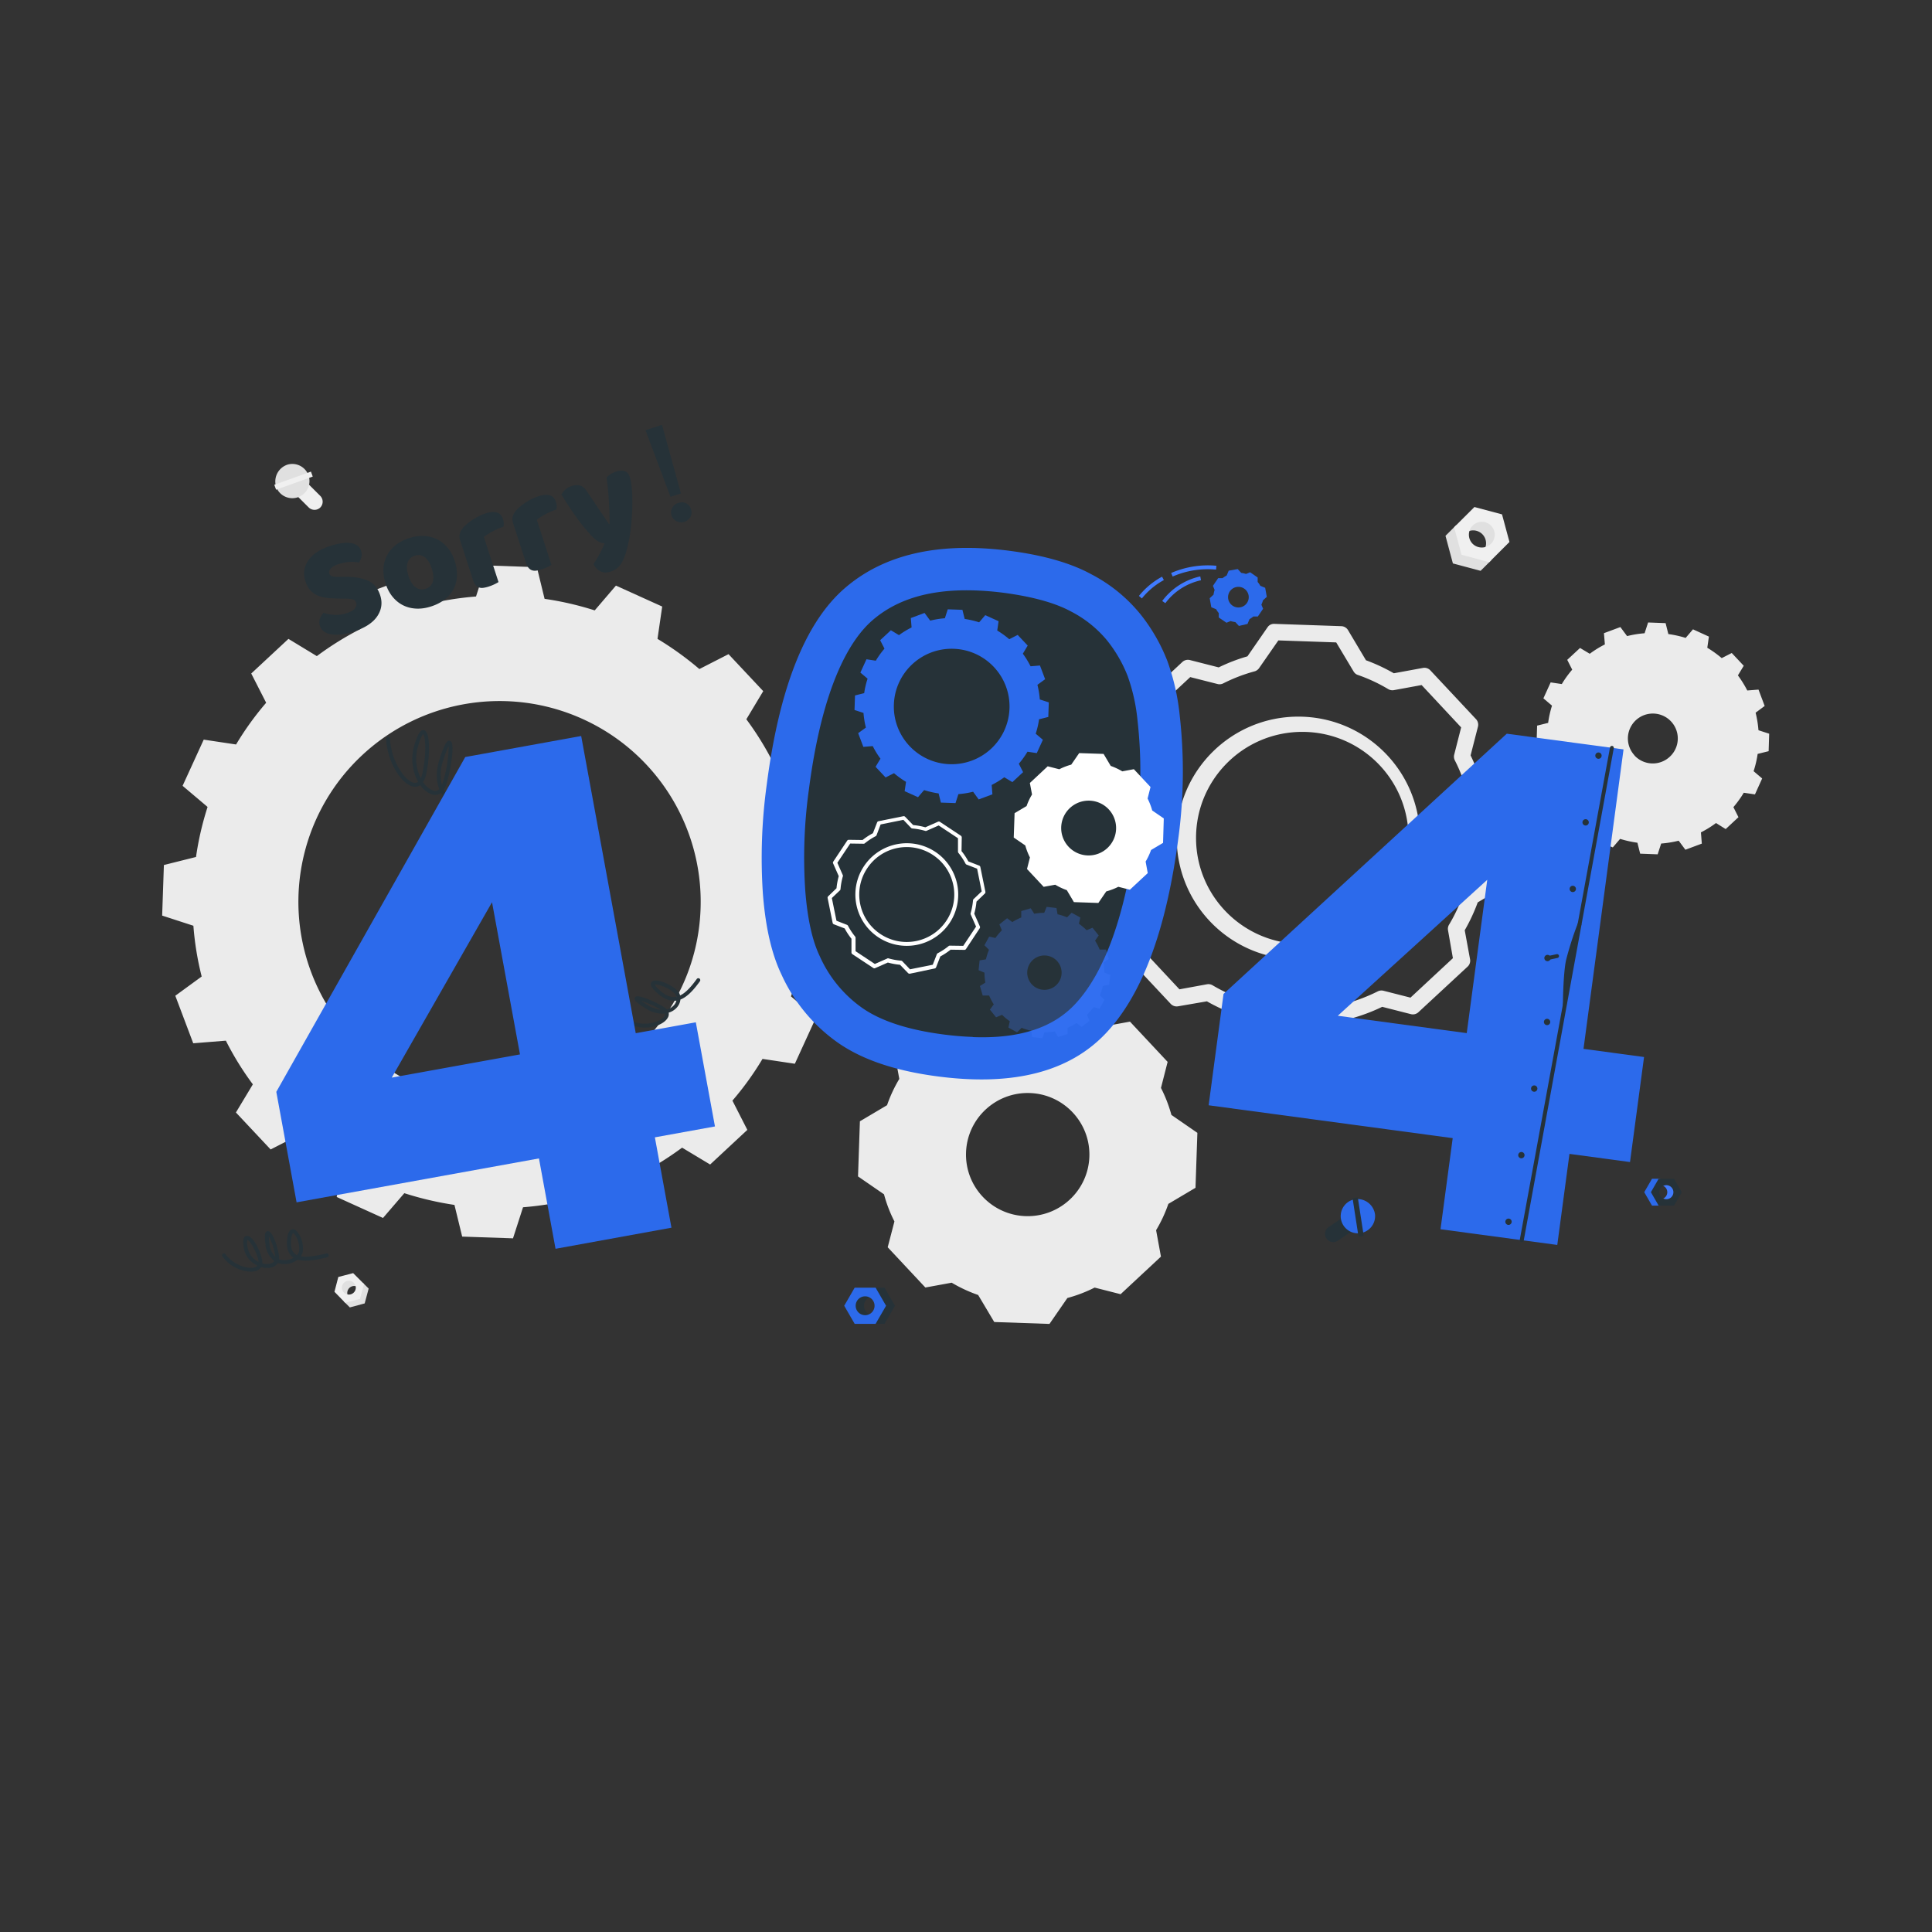 <?xml version="1.0" standalone="no"?><!DOCTYPE svg PUBLIC "-//W3C//DTD SVG 1.1//EN" "http://www.w3.org/Graphics/SVG/1.1/DTD/svg11.dtd"><svg t="1739931210861" class="icon" viewBox="0 0 1024 1024" version="1.1" xmlns="http://www.w3.org/2000/svg" p-id="2032" xmlns:xlink="http://www.w3.org/1999/xlink" width="200" height="200"><rect x="0" y="0" width="1024" height="1024" fill="#333333" stroke="none"/><path d="M442.65 497.478l0.92-26.804-16.474-5.386a161.259 161.259 0 0 0-4.415-26.924l13.98-10.199-9.484-25.173-17.291 1.388a159.399 159.399 0 0 0-14.307-23.151l8.952-14.912-18.395-19.601-15.452 7.894A167.143 167.143 0 0 0 348.487 338.615l2.494-17.134-24.527-11.096-11.242 13.136a165.14 165.14 0 0 0-26.571-6.119l-4.088-16.787-26.939-0.92-5.314 16.462a164.797 164.797 0 0 0-26.959 4.386l-10.383-13.87-25.222 9.402 1.39 17.259a163.832 163.832 0 0 0-23.198 14.42l-15.043-9.136-19.724 18.356 7.91 15.503a158.321 158.321 0 0 0-15.943 22.113l-17.148-2.571-11.201 24.478 13.245 11.201a159.938 159.938 0 0 0-6.132 26.516L86.866 458.476l-0.92 26.804 16.556 5.386a157.594 157.594 0 0 0 4.394 26.904l-13.98 10.199 9.504 25.193 17.291-1.39c4.088 8.118 8.877 15.865 14.307 23.153l-8.973 14.912 18.395 19.601 15.452-7.894a165.015 165.015 0 0 0 22.156 15.973l-2.575 17.114 24.527 11.117 11.303-13.136a167.331 167.331 0 0 0 26.571 6.222l4.088 16.787 26.939 0.92 5.314-16.462a166.885 166.885 0 0 0 26.98-4.386l10.22 13.87 25.222-9.402-1.308-17.259a170.599 170.599 0 0 0 23.198-14.422l14.859 8.936 19.724-18.358-7.91-15.503a157.851 157.851 0 0 0 15.943-22.113l17.148 2.571 11.201-24.478-13.245-11.221a157.334 157.334 0 0 0 6.234-26.516l17.169-4.121z m-181.479 86.836c-43.102-1.453-81.082-28.68-96.223-68.982-15.143-40.3-4.464-85.736 27.055-115.113 31.517-29.379 77.669-36.913 116.922-19.086 39.255 17.827 63.88 57.501 62.392 100.516-2.019 58.701-51.327 104.661-110.146 102.666zM914.651 439.425l6.765-6.303-2.678-5.324c2.044-2.385 3.883-4.938 5.498-7.628l5.927 0.877 3.822-8.445-4.537-3.855c0.977-2.986 1.696-6.05 2.146-9.159l5.825-1.449 0.286-9.259-5.682-1.84a57.663 57.663 0 0 0-1.512-9.3l4.803-3.569-3.27-8.67-5.948 0.47a57.606 57.606 0 0 0-4.967-7.998l3.086-5.1-6.357-6.771-5.314 2.712a57.718 57.718 0 0 0-7.644-5.486l0.858-5.915-8.441-3.857-3.883 4.55a56.98 56.98 0 0 0-9.177-2.04l-1.451-5.794-9.279-0.347-1.86 5.713a55.288 55.288 0 0 0-9.279 1.51l-3.556-4.795-8.707 3.244 0.491 5.956a54.346 54.346 0 0 0-8.012 4.959l-5.151-3.08-6.786 6.301 2.637 5.202a54.264 54.264 0 0 0-5.519 7.63l-5.907-0.879-3.843 8.445 4.558 3.877a53.963 53.963 0 0 0-2.044 9.136l-5.846 1.451-0.286 9.259 5.703 1.835c0.233 3.137 0.732 6.25 1.492 9.302l-4.824 3.55 3.27 8.668 5.968-0.45a57.606 57.606 0 0 0 4.967 7.998l-3.086 5.1 6.357 6.771 5.314-2.712a55.899 55.899 0 0 0 7.644 5.488l-0.879 5.895 8.462 3.855 3.883-4.527a59.253 59.253 0 0 0 9.177 2.04l1.451 5.792 9.279 0.347 1.86-5.713a55.002 55.002 0 0 0 9.279-1.508l3.556 4.793 8.707-3.244-0.47-5.956a54.57 54.57 0 0 0 7.992-4.956l5.13 3.203zM866.373 400.402a13.177 13.177 0 0 1-2.367-14.477 13.226 13.226 0 0 1 12.499-7.718 13.222 13.222 0 0 1 11.924 8.572 13.179 13.179 0 0 1-3.374 14.275 13.218 13.218 0 0 1-18.763-0.654h0.082zM634.635 600.432l-13.76-9.498a74.627 74.627 0 0 0-5.535-14.303l3.526-13.815-19.959-21.33-14.052 2.563a74.979 74.979 0 0 0-13.931-6.494l-8.544-14.358-29.275-0.995-9.5 13.733a75.306 75.306 0 0 0-14.318 5.512l-13.839-3.52-21.371 19.922 2.569 14.001a74.621 74.621 0 0 0-6.494 13.931l-14.385 8.527-0.997 29.22 13.772 9.484a72.637 72.637 0 0 0 5.523 14.371l-3.567 13.694 19.961 21.33 13.958-2.551a76.166 76.166 0 0 0 14.025 6.51l8.529 14.33 29.275 1.01 9.488-13.735a76.04 76.04 0 0 0 14.45-5.523l13.758 3.505 21.385-19.922-2.569-14.001a73.52 73.52 0 0 0 6.494-13.946l14.385-8.527 0.997-29.126z m-91.05 44.14c-18.048-0.615-32.179-15.718-31.566-33.731 0.615-18.013 15.744-32.118 33.794-31.507 18.048 0.613 32.183 15.71 31.574 33.723-0.634 18.015-15.763 32.116-33.814 31.515h0.012zM703.208 556.878h-0.143l-35.401-1.206a4.251 4.251 0 0 1-3.556-2.038l-9.545-16.012a97.873 97.873 0 0 1-14.88-6.896L624.415 533.359a4.298 4.298 0 0 1-3.924-1.306l-24.179-25.825a4.278 4.278 0 0 1-1.022-4.08l3.863-15.115a92.597 92.597 0 0 1-5.846-15.237l-15.391-10.608a4.28 4.28 0 0 1-1.86-3.691l1.206-35.329a4.364 4.364 0 0 1 2.044-3.55l16.086-9.525a92.36 92.36 0 0 1 6.888-14.79l-2.821-15.36c-0.268-1.451 0.225-2.935 1.308-3.937l25.876-24.112a4.319 4.319 0 0 1 4.088-1.04l15.207 3.877a93.787 93.787 0 0 1 15.227-5.856l10.628-15.36a4.09 4.09 0 0 1 3.699-1.856l35.38 1.224a4.313 4.313 0 0 1 3.577 2.04l9.545 16.032c5.11 1.872 10.046 4.178 14.757 6.894l15.452-2.835a4.278 4.278 0 0 1 3.924 1.306l24.179 25.825c1.024 1.091 1.41 2.635 1.022 4.08l-3.883 15.156a94.919 94.919 0 0 1 5.886 15.196l15.37 10.608c1.214 0.83 1.915 2.224 1.86 3.691l-1.206 35.309a4.405 4.405 0 0 1-2.044 3.571l-16.086 9.525a94.784 94.784 0 0 1-6.888 14.769l2.821 15.38c0.268 1.443-0.225 2.923-1.308 3.916l-26.039 24.132a4.298 4.298 0 0 1-4.088 1.02l-15.125-3.857a97.184 97.184 0 0 1-15.309 5.856l-10.526 15.34a4.354 4.354 0 0 1-3.556 2.04z m-32.887-9.729l30.659 1.038 10.22-14.665a4.088 4.088 0 0 1 2.432-1.715 89.715 89.715 0 0 0 16.658-6.383c0.928-0.448 1.983-0.556 2.984-0.307l14.307 3.65 22.483-20.909-2.575-14.747a4.255 4.255 0 0 1 0.531-2.998 84.739 84.739 0 0 0 7.46-15.971c0.325-1.01 1.008-1.866 1.921-2.408l15.391-9.097 1.042-30.597-14.716-10.199a4.304 4.304 0 0 1-1.656-2.183v-0.347a87.608 87.608 0 0 0-6.377-16.319 4.296 4.296 0 0 1-0.327-3.019l3.679-14.442-20.95-22.438-14.696 2.694a4.362 4.362 0 0 1-2.984-0.531 86.537 86.537 0 0 0-16.024-7.485 4.664 4.664 0 0 1-0.92-0.409 4.288 4.288 0 0 1-1.431-1.47l-9.218-15.401-30.659-1.059-10.22 14.706a4.415 4.415 0 0 1-2.534 1.733c-5.692 1.553-11.213 3.679-16.474 6.344a4.26 4.26 0 0 1-3.005 0.327l-14.471-3.671-22.483 20.909 2.698 14.624c0.159 0.922 0.025 1.872-0.388 2.712l-0.204 0.347a84.698 84.698 0 0 0-7.46 16.032 4.327 4.327 0 0 1-1.88 2.285l-15.391 9.116-1.042 30.599 14.737 10.199c0.84 0.572 1.449 1.427 1.717 2.408a84.591 84.591 0 0 0 6.357 16.562c0.145 0.302 0.262 0.615 0.347 0.94 0.153 0.67 0.153 1.369 0 2.04l-3.679 14.279 20.95 22.438 14.594-2.673a4.3 4.3 0 0 1 2.964 0.531 88.501 88.501 0 0 0 16.126 7.485 4.088 4.088 0 0 1 2.391 1.897l9.116 15.544z m18.947-38.697h-2.269c-35.366-0.621-63.619-29.573-63.308-64.872 0.313-35.298 29.073-63.75 64.443-63.75s64.13 28.451 64.443 63.75c0.311 35.298-27.942 64.25-63.308 64.874z m0-120.534c-30.904 0.531-55.603 25.827-55.337 56.674 0.266 30.847 25.398 55.713 56.308 55.713s56.042-24.866 56.308-55.713c0.266-30.847-24.431-56.142-55.337-56.674h-1.942z" fill="#EBEBEB" p-id="2033"></path><path d="M784.74 302.552l-14.675-3.918-3.924-14.645 5.743-5.713 6.05 12.505 12.55 6.058z" fill="#E0E0E0" p-id="2034"></path><path d="M785.639 292.76a6.812 6.812 0 0 0-3.066-11.413 6.847 6.847 0 0 0-6.602 1.766l7.297-10.935 9.77 4.938 2.146 10.199-9.545 5.445z" fill="#E0E0E0" p-id="2035"></path><path d="M770.718 279.46l10.751-10.731 14.634 3.898 3.945 14.626-10.751 10.731-14.655-3.939-3.924-14.585z m19.519 8.772a6.825 6.825 0 0 0-0.004-9.664 6.857 6.857 0 0 0-9.68 0 6.825 6.825 0 0 0-0.004 9.664 6.898 6.898 0 0 0 9.688-0.041v0.041z" fill="#F0F0F0" p-id="2036"></path><path d="M185.424 692.956l7.869-2.122 2.105-7.855-3.066-3.06-3.25 6.712-6.745 3.244z" fill="#E0E0E0" p-id="2037"></path><path d="M184.974 687.693a3.667 3.667 0 0 1 0.166-5.016 3.685 3.685 0 0 1 5.026-0.166l-3.904-5.854-5.375 2.61-1.145 5.508 5.232 2.917z" fill="#E0E0E0" p-id="2038"></path><path d="M192.945 680.533l-5.764-5.754-7.869 2.04-2.044 7.855 5.662 5.813 7.869-2.04 2.146-7.914z m-10.465 4.711a3.667 3.667 0 0 1 1.549-6.328c1.335-0.327 2.739 0.117 3.642 1.147a3.667 3.667 0 0 1-0.166 5.016 3.685 3.685 0 0 1-5.026 0.166zM157.095 262.449l6.541 6.526a4.38 4.38 0 0 0 6.132 0 4.38 4.38 0 0 0 0-6.119l-6.52-6.506a4.401 4.401 0 0 0-6.132 0 4.36 4.36 0 0 0-0.02 6.099z" fill="#F0F0F0" p-id="2039"></path><path d="M152.496 246.23a9.097 9.097 0 0 1 11.139 6.109 9.075 9.075 0 0 1-5.856 11.258 9.099 9.099 0 0 1-11.415-5.576 9.347 9.347 0 0 1 0.607-7.168 9.377 9.377 0 0 1 5.525-4.621z" fill="#E0E0E0" p-id="2040"></path><path d="M146.33 259.56l-0.946-2.631 19.427-6.966 0.946 2.631z" fill="#F0F0F0" p-id="2041"></path><path d="M264.033 437.71h-0.368c-9.198-3.569-14.696-7.037-17.557-11.219a10.526 10.526 0 0 1-6.602-0.897 13.275 13.275 0 0 1-5.703-5.345 5.2 5.2 0 0 1-4.946 0.756 12.546 12.546 0 0 1-6.132-4.916 4.564 4.564 0 0 1-3.189 0.877c-6.132-0.491-14.307-12.566-14.9-25.416a1.063 1.063 0 0 1 0.981-1.083 1.022 1.022 0 0 1 1.063 0.981c0.572 12.239 8.4 23.111 13.04 23.478 0.683 0.076 1.365-0.123 1.901-0.552a25.005 25.005 0 0 1-2.044-19.215c1.758-6.119 3.311-8.527 5.192-8.159 3.516 0.879 3.045 14.279 1.185 23.029a12.509 12.509 0 0 1-1.717 4.448c1.206 2.017 3.025 3.597 5.192 4.509 1.179 0.448 2.514 0.17 3.413-0.715-1.594-3.937-2.044-9.32 0.245-16.176 2.861-9.034 4.088-9.279 4.721-9.443a1.349 1.349 0 0 1 1.308 0.448c1.901 2.142-0.368 16.176-2.739 23.111a10.191 10.191 0 0 1-1.145 2.367 11.352 11.352 0 0 0 5.089 5.1 9.03 9.03 0 0 0 4.66 0.879c-0.184-0.388-0.347-0.777-0.511-1.185-1.615-4.384-0.818-9.422 2.432-15.46 2.146-3.979 3.904-5.856 5.539-5.856a2.269 2.269 0 0 1 2.044 1.347c1.778 3.285 0.491 14.115-3.025 19.499a8.172 8.172 0 0 1-3.311 2.857c2.739 3.591 7.951 6.751 16.351 9.974a1.002 1.002 0 0 1 0.593 1.306 1.042 1.042 0 0 1-1.063 0.674zM252.423 404.114s-1.165 0-3.74 4.795c-2.964 5.465-3.72 9.974-2.31 13.768 0.172 0.47 0.376 0.926 0.613 1.367a5.884 5.884 0 0 0 2.698-2.244c2.861-4.366 4.231-13.341 3.168-16.85-0.143-0.713-0.429-0.836-0.429-0.836z m-14.675-8.586a47.531 47.531 0 0 0-2.739 7.201 23.17 23.17 0 0 0-0.777 13.361l0.184-0.531a66.764 66.764 0 0 0 3.393-20.03h-0.061z m-13.449-6.426c-0.347 0.307-1.349 1.59-2.759 6.569a22.886 22.886 0 0 0 1.472 16.807c0.419-0.912 0.728-1.87 0.92-2.855 2.187-10.015 1.574-19.072 0.429-20.521h-0.061zM341.742 544.639a18.424 18.424 0 0 1-9.32-2.428 1.038 1.038 0 0 1-0.368-1.408 1.002 1.002 0 0 1 1.39-0.347c7.297 4.266 16.719 1.288 18.661-1.833a1.793 1.793 0 0 0 0.307-1.367 16.621 16.621 0 0 1-10.485-2.978c-5.212-3.244-5.621-4.223-5.58-4.997 0.02-0.454 0.286-0.86 0.695-1.063 2.044-1.018 11.262 3.205 15.105 5.733 0.46 0.307 0.885 0.662 1.267 1.063a7.258 7.258 0 0 0 3.883-2.328c0.57-0.668 0.981-1.455 1.206-2.303h-0.409c-3.27 0.327-6.541-1.083-10.036-4.304-2.412-2.203-3.332-3.732-3.025-4.936a1.84 1.84 0 0 1 1.472-1.326c2.821-0.715 9.811 2.265 12.652 5.386 0.634 0.679 1.083 1.506 1.308 2.406 2.678-1.243 5.498-4.08 8.83-8.709a1.022 1.022 0 0 1 1.431-0.245 1.038 1.038 0 0 1 0.245 1.429c-3.863 5.384-7.092 8.445-10.322 9.688a7.52 7.52 0 0 1-1.778 4.08 9.402 9.402 0 0 1-4.456 2.876c0.196 0.985-0.01 2.005-0.572 2.837-1.717 2.917-6.663 5.079-12.1 5.079z m-1.819-14.156c0.695 0.511 1.676 1.181 3.086 2.04a16.372 16.372 0 0 0 7.358 2.692 50.472 50.472 0 0 0-10.444-4.732z m7.133-8.67c0.587 1.104 1.402 2.07 2.391 2.835 3.025 2.796 5.784 4.08 8.441 3.755h0.654a3.689 3.689 0 0 0-0.899-1.694c-2.861-3.223-9.157-5.222-10.587-4.895z" fill="#263238" p-id="2042"></path><path d="M368.804 541.843l-31.844 5.774-28.921-157.516-61.44 11.139-100.152 177.463 10.751 58.564 128.46-23.274 8.789 47.895 61.44-11.18-8.789-47.893 31.844-5.774-10.138-55.198z m-161.162 29.314l53.142-92.957 14.818 80.657-67.96 12.3zM625.294 379.411a119.82 119.82 0 0 0-6.541-29.005 94.419 94.419 0 0 0-14.307-24.866 82.48 82.48 0 0 0-25.958-21.134c-10.9-5.968-25.359-10.123-43.372-12.462-37.404-4.869-66.55 1.754-87.439 19.867-20.889 18.115-34.65 52.792-41.287 104.033a283.648 283.648 0 0 0-2.044 57.808c1.363 17.68 4.619 31.91 9.77 42.693a89.262 89.262 0 0 0 29.943 36.269c12.903 9.042 30.618 15.021 53.142 17.929 40.034 5.21 69.718-2.467 89.053-23.029 19.335-20.562 32.145-55.308 38.426-104.235a263.595 263.595 0 0 0 0.613-63.868z" fill="#2C6AEB" p-id="2043"></path><path d="M515.618 549.596c-4.926-0.164-10.22-0.613-15.554-1.306-18.722-2.426-33.193-7.16-43.045-14.054a66.65 66.65 0 0 1-22.483-27.333l-0.102-0.225c-3.924-8.159-6.5-19.887-7.624-34.677-1.192-17.764-0.56-35.605 1.88-53.24 7.297-56.545 22.36-80.146 33.704-89.977 13.245-11.464 31.129-16.646 54.634-15.83 4.824 0.164 9.933 0.593 15.186 1.267 15.084 2.038 27.041 5.302 35.503 9.913a60.868 60.868 0 0 1 19.029 15.278 71.87 71.87 0 0 1 10.935 18.908 97.296 97.296 0 0 1 5.232 23.56c2.179 19.478 1.983 39.151-0.593 58.585-5.662 43.938-16.617 74.819-32.539 91.792-11.814 12.566-29.535 18.358-54.184 17.42l0.02-0.082z" fill="#263238" p-id="2044"></path><path d="M555.617 380.004l0.266-7.732-4.762-1.549c-0.204-2.616-0.627-5.208-1.267-7.751l4.088-2.98-2.739-7.26-4.987 0.409a46.532 46.532 0 0 0-4.088-6.671l2.575-4.304-5.314-5.651-4.456 2.285a47.353 47.353 0 0 0-6.377-4.609l0.715-4.938-7.072-3.201-3.229 3.794a47.623 47.623 0 0 0-7.665-1.795l-1.206-4.836-7.767-0.266-1.533 4.734c-2.618 0.208-5.216 0.634-7.767 1.265l-3.005-4.08-7.276 2.712 0.409 4.977a46.904 46.904 0 0 0-6.684 4.08l-4.292-2.59-5.682 5.284 2.289 4.466a44.431 44.431 0 0 0-4.599 6.385l-4.946-0.756-3.229 7.06 3.822 3.223a43.64 43.64 0 0 0-1.799 7.669l-4.865 1.224-0.266 7.71 4.762 1.551c0.2 2.622 0.623 5.222 1.267 7.771l-4.088 2.958 2.739 7.262 4.987-0.409a43.862 43.862 0 0 0 4.088 6.671l-2.596 4.304 5.314 5.649 4.456-2.263c1.995 1.703 4.129 3.24 6.377 4.589l-0.736 4.936 7.072 3.203 3.25-3.773c2.508 0.803 5.079 1.398 7.685 1.774l1.206 4.854 7.746 0.266 1.533-4.752a46.278 46.278 0 0 0 7.787-1.265l2.964 4.08 7.276-2.712-0.388-4.956a50.893 50.893 0 0 0 6.684-4.08l4.292 2.569 5.682-5.284-2.269-4.466a44.104 44.104 0 0 0 4.578-6.365l4.946 0.736 3.229-7.06-3.802-3.223c0.813-2.494 1.408-5.053 1.778-7.648l4.885-1.226z m-52.324 25.028c-16.903-0.615-30.113-14.777-29.52-31.648 0.593-16.87 14.761-30.074 31.666-29.508 16.905 0.564 30.158 14.688 29.616 31.558a30.571 30.571 0 0 1-9.719 21.385 30.693 30.693 0 0 1-22.044 8.212z" fill="#2C6AEB" p-id="2045"></path><path d="M587.87 521.935l0.572-5.222-3.148-1.265a32.574 32.574 0 0 0-0.45-5.304l2.841-1.815-1.451-5.038h-3.393a30.209 30.209 0 0 0-2.432-4.711l1.921-2.774-3.27-4.08-3.127 1.304a32.829 32.829 0 0 0-4.088-3.426l0.756-3.305-4.599-2.53-2.412 2.428a32.484 32.484 0 0 0-5.069-1.613l-0.572-3.323-5.212-0.593-1.288 3.141c-1.776 0.008-3.546 0.172-5.294 0.491l-1.819-2.896-5.048 1.488v3.387a30.475 30.475 0 0 0-4.721 2.447l-2.78-2.04-4.088 3.264 1.308 3.121c-1.247 1.267-2.387 2.631-3.413 4.08l-3.311-0.736-2.514 4.591 2.412 2.387c-0.685 1.643-1.226 3.342-1.615 5.079l-3.352 0.552-0.552 5.2 3.127 1.308c0 1.764 0.159 3.524 0.47 5.261l-2.882 1.815 1.472 5.038H524.263c0.683 1.631 1.502 3.201 2.453 4.693l-2.044 2.774 3.27 4.08 3.168-1.326a29.725 29.725 0 0 0 4.088 3.407l-0.715 3.366 4.599 2.508 2.391-2.385c1.645 0.658 3.34 1.183 5.069 1.57l0.593 3.346 5.212 0.572 1.267-3.123a33.218 33.218 0 0 0 5.396-0.45l1.819 2.878 5.028-1.47V544.703c1.643-0.691 3.229-1.508 4.742-2.449l2.739 2.04 4.088-3.285-1.329-3.121a33.226 33.226 0 0 0 3.454-4.08l3.291 0.736 2.534-4.591-2.412-2.367c0.658-1.641 1.183-3.332 1.574-5.059l3.332-0.591z m-26.305-2.04a9.12 9.12 0 0 1-16.748-1.809 9.087 9.087 0 0 1 3.037-9.647 9.108 9.108 0 0 1 13.711 11.454z" fill="#407BFF" opacity=".3" p-id="2046"></path><path d="M616.832 433.773l-6.132-4.202a33.8 33.8 0 0 0-2.453-6.322l1.553-6.119-8.83-9.445-6.132 1.143a34.777 34.777 0 0 0-6.132-2.878l-3.781-6.363-12.938-0.429-4.21 6.119a32.58 32.58 0 0 0-6.336 2.449l-6.132-1.572-9.463 8.834 1.145 6.119a31.957 31.957 0 0 0-2.882 6.119l-6.357 3.773-0.45 12.911 6.132 4.202c0.593 2.201 1.416 4.333 2.453 6.365l-1.553 6.119 8.83 9.443 6.132-1.12a35.106 35.106 0 0 0 6.132 2.876l3.761 6.344 12.958 0.45 4.19-6.122a33.99 33.99 0 0 0 6.397-2.447l6.132 1.549 9.463-8.811-1.124-6.119a34.035 34.035 0 0 0 2.882-6.119l6.357-3.773 0.388-12.975z m-40.326 19.624a14.551 14.551 0 0 1-13.13-9.422 14.504 14.504 0 0 1 3.699-15.71 14.573 14.573 0 0 1 15.959-2.602 14.52 14.52 0 0 1 8.515 13.721c-0.288 8.01-7.017 14.277-15.043 14.013z" fill="#FFFFFF" p-id="2047"></path><path d="M661.206 330.701l1.063-2.549a13.694 13.694 0 0 0 2.044-1.41h2.371l2.78-4.078-0.899-2.183a12.59 12.59 0 0 0 0.818-2.265l2.044-1.876-0.858-4.793-2.575-1.063a12.952 12.952 0 0 0-1.41-2.038v-2.367l-3.986-2.774-2.207 0.918a11.364 11.364 0 0 0-2.494-0.572l-1.88-2.038-4.783 0.856-1.083 2.569c-0.758 0.392-1.478 0.858-2.146 1.388h-2.35l-2.78 4.08 0.899 2.183a12.584 12.584 0 0 0-0.572 2.487l-2.044 1.897 0.858 4.775 2.575 1.061c0.388 0.726 0.856 1.41 1.39 2.04v2.344l4.088 2.776 2.187-0.899c0.818 0.266 1.66 0.45 2.514 0.552l1.88 2.04 4.558-1.061z m-10.22-13.218a5.461 5.461 0 0 1 2.426-5.574 5.486 5.486 0 0 1 6.089 0.108 5.461 5.461 0 0 1-2.158 9.872 5.498 5.498 0 0 1-6.357-4.407z" fill="#2C6AEB" p-id="2048"></path><path d="M605.223 317.176l-1.574-1.324a40.653 40.653 0 0 1 12.263-10.199l0.961 1.795a38.55 38.55 0 0 0-11.65 9.729zM621.533 305.571l-0.797-1.876a48.978 48.978 0 0 1 23.996-3.836l-0.204 2.04a46.663 46.663 0 0 0-22.994 3.673zM617.67 319.686l-1.676-1.143a34.221 34.221 0 0 1 20.173-13.034l0.388 2.04a32.136 32.136 0 0 0-18.886 12.137z" fill="#407BFF" p-id="2049"></path><path d="M482.036 516.082a1.063 1.063 0 0 1-0.736-0.327l-4.272-4.407a35.811 35.811 0 0 1-6.438-1.183l-6.684 2.939a1.002 1.002 0 0 1-0.961 0l-11.201-7.405a0.999 0.999 0 0 1-0.45-0.879v-7.26a35.078 35.078 0 0 1-3.597-5.467l-5.743-2.203a1.022 1.022 0 0 1-0.634-0.754l-2.657-13.136a1.018 1.018 0 0 1 0.286-0.94l4.415-4.262c0.211-2.171 0.607-4.321 1.185-6.426l-2.943-6.669a0.997 0.997 0 0 1 0-0.961l7.419-11.176a0.961 0.961 0 0 1 0.879-0.45l7.276 0.102c1.705-1.369 3.54-2.575 5.478-3.589l2.228-5.733a1.002 1.002 0 0 1 0.736-0.634l13.163-2.651a1.002 1.002 0 0 1 0.94 0.286l4.272 4.407c2.185 0.198 4.345 0.593 6.459 1.183l6.663-2.939a1.042 1.042 0 0 1 0.981 0l11.18 7.405c0.286 0.202 0.462 0.527 0.47 0.879l-0.123 7.26c1.374 1.707 2.586 3.536 3.618 5.467l5.723 2.224a1.002 1.002 0 0 1 0.634 0.734l2.678 13.136a1.059 1.059 0 0 1-0.286 0.94l-4.435 4.282c-0.204 2.167-0.601 4.309-1.185 6.406l2.943 6.669c0.164 0.307 0.164 0.674 0 0.981l-7.317 11.074a1.042 1.042 0 0 1-0.858 0.45l-7.297-0.102c-1.711 1.353-3.536 2.555-5.457 3.591l-2.228 5.731a1.002 1.002 0 0 1-0.756 0.634l-13.163 2.774h-0.204z m-11.507-8.159a0.736 0.736 0 0 1 0.286 0 34.113 34.113 0 0 0 6.765 1.243 1.145 1.145 0 0 1 0.654 0.307l4.088 4.284 12.059-2.428 2.167-5.588a1.124 1.124 0 0 1 0.491-0.531 32.811 32.811 0 0 0 5.743-3.773 0.961 0.961 0 0 1 0.674-0.225l7.092 0.102 6.786-10.199-2.861-6.487a1.018 1.018 0 0 1 0-0.693c0.634-2.205 1.051-4.466 1.247-6.751a1.04 1.04 0 0 1 0.307-0.654l4.292-4.08-2.432-12.035-5.58-2.162a1.002 1.002 0 0 1-0.552-0.491 33.508 33.508 0 0 0-3.781-5.731 1.059 1.059 0 0 1-0.225-0.652v-7.099l-10.22-6.771-6.479 2.855a1.065 1.065 0 0 1-0.715 0 34.808 34.808 0 0 0-6.786-1.245 1.145 1.145 0 0 1-0.654-0.307l-4.088-4.284-12.059 2.449-2.146 5.672a1.042 1.042 0 0 1-0.47 0.55 32.586 32.586 0 0 0-5.764 3.773 0.879 0.879 0 0 1-0.654 0.225l-7.092-0.102-6.806 10.199 2.861 6.487a1.018 1.018 0 0 1 0 0.877 34.879 34.879 0 0 0-1.185 6.59 1.02 1.02 0 0 1-0.307 0.652l-4.292 4.08 2.453 12.035 5.559 2.162a1.124 1.124 0 0 1 0.572 0.531 33.081 33.081 0 0 0 3.761 5.69c0.151 0.184 0.231 0.415 0.225 0.654v7.096l10.22 6.774 6.5-2.855a1.063 1.063 0 0 1 0.347-0.143z m10.036-6.61a27.233 27.233 0 0 1-23.969-14.328 27.123 27.123 0 0 1 1.302-27.856c7.18-10.841 21.046-15.096 33.091-10.154 12.045 4.942 18.9 17.7 16.362 30.448-2.539 12.748-13.762 21.921-26.785 21.89z m-20.95-41.062c-7.683 11.569-4.515 27.162 7.074 34.828 11.589 7.671 27.215 4.511 34.9-7.054 7.685-11.566 4.523-27.16-7.064-34.832a25.12 25.12 0 0 0-18.929-3.73 25.079 25.079 0 0 0-15.981 10.788z" fill="#FFFFFF" p-id="2050"></path><path d="M871.381 560.242l-32.089-4.323 21.216-158.72-61.89-8.323-150.125 137.933-7.89 59.012 129.359 17.42-6.459 48.283 61.89 8.323 6.459-48.263 32.089 4.325 7.44-55.668z m-162.328-21.866l79.222-72.068-10.874 81.266-68.348-9.198z" fill="#2C6AEB" p-id="2051"></path><path d="M806.589 658.338H806.323a1.022 1.022 0 0 1-0.818-1.181L853.333 396.18a1.042 1.042 0 0 1 1.185-0.818 1.022 1.022 0 0 1 0.818 1.185l-47.725 260.954a1.042 1.042 0 0 1-1.022 0.838zM848.898 400.566a1.676 1.676 0 1 1-3.35-0.127 1.676 1.676 0 0 1 3.35 0.127zM842.092 435.854a1.676 1.676 0 1 1-3.346-0.129 1.676 1.676 0 0 1 3.346 0.129zM835.286 471.204a1.672 1.672 0 0 1-1.737 1.613 1.656 1.656 0 0 1-1.615-1.713 1.672 1.672 0 0 1 1.737-1.633c0.92 0.045 1.637 0.816 1.615 1.735zM821.878 507.922a1.676 1.676 0 1 1-3.33-0.374 1.676 1.676 0 0 1 3.33 0.374zM821.653 541.723a1.651 1.651 0 0 1-1.737 1.611 1.674 1.674 0 1 1 1.737-1.611zM814.846 577.011a1.672 1.672 0 0 1-2.896 1.104 1.67 1.67 0 0 1 1.282-2.817 1.676 1.676 0 0 1 1.615 1.713zM808.04 612.301a1.696 1.696 0 0 1-1.737 1.631 1.676 1.676 0 1 1 1.737-1.631zM801.214 647.609a1.676 1.676 0 1 1-1.615-1.733 1.656 1.656 0 0 1 1.615 1.733z" fill="#263238" p-id="2052"></path><path d="M820.202 508.84a1.002 1.002 0 0 1-0.981-0.797 1.018 1.018 0 0 1 0.777-1.222l5.069-1.083a1.022 1.022 0 1 1 0.429 2.001l-5.069 1.081-0.225 0.02zM837.146 490.052a173.258 173.258 0 0 0-6.132 19.092c-1.533 7.201-1.615 23.317-1.615 23.317" fill="#263238" p-id="2053"></path><path d="M829.399 533.482a1.063 1.063 0 0 1-1.022-1.042c0-0.652 0.123-16.317 1.656-23.497a171.546 171.546 0 0 1 6.132-19.256 1.022 1.022 0 1 1 1.901 0.734 171.854 171.854 0 0 0-6.132 18.949c-1.492 7.017-1.594 22.929-1.615 23.092a1.022 1.022 0 0 1-0.92 1.02z" fill="#263238" p-id="2054"></path><path d="M132.875 674.005a19.673 19.673 0 0 1-14.982-8.057 1.018 1.018 0 0 1 0.74-1.643 1.022 1.022 0 0 1 0.936 0.48c3.822 5.508 12.263 8.425 15.943 6.692a2.657 2.657 0 0 0 0.961-0.695 12.345 12.345 0 0 1-7.195-9.136c-0.47-2.592-0.838-6.122 1.288-6.569 2.943-0.654 6.786 6.424 8.176 11.789 0.251 0.889 0.341 1.815 0.266 2.733 1.179 0.352 2.418 0.45 3.638 0.286a3.967 3.967 0 0 0 2.821-1.508 11.947 11.947 0 0 1-4.721-8.548c-0.777-5.59-0.184-6.549 0.429-7.037a1.351 1.351 0 0 1 1.41-0.143c2.187 0.92 4.824 8.832 5.335 13.32 0.061 0.468 0.061 0.94 0 1.408 0.881 0.337 1.815 0.517 2.759 0.531a8.783 8.783 0 0 0 4.926-1.288c-0.286-0.184-0.552-0.388-0.818-0.591-2.044-1.815-2.984-4.711-2.616-8.832 0.286-3.203 1.002-4.959 2.289-5.508 0.848-0.339 1.819-0.147 2.473 0.491a14.097 14.097 0 0 1 3.536 11.34c-0.178 0.848-0.531 1.647-1.042 2.346 3.761 0.654 9.034-0.409 13.592-1.529a1.051 1.051 0 0 1 0.491 2.04c-5.539 1.365-11.507 2.487-15.718 1.263a11.646 11.646 0 0 1-7.154 2.367 9.89 9.89 0 0 1-3.352-0.634 5.723 5.723 0 0 1-4.333 2.592 10.914 10.914 0 0 1-4.578-0.388 4.515 4.515 0 0 1-2.044 1.817 8.517 8.517 0 0 1-3.454 0.613z m-1.758-16.889c-0.282 1.386-0.225 2.821 0.164 4.182a10.303 10.303 0 0 0 5.805 7.546 6.536 6.536 0 0 0-0.245-1.427c-1.594-5.835-4.66-9.852-5.723-10.301z m11.385-1.776c0.014 1.408 0.129 2.812 0.347 4.202a10.557 10.557 0 0 0 3.107 6.569 32.02 32.02 0 0 0-3.454-10.771z m12.856-1.774s-0.777 0.388-1.063 3.794c-0.286 3.407 0.307 5.754 1.901 7.119 0.378 0.307 0.789 0.566 1.226 0.777 0.538-0.574 0.918-1.277 1.104-2.04a12.75 12.75 0 0 0-2.432-9.036c-0.429-0.531-0.674-0.613-0.736-0.613zM468.812 701.665l5.539-9.586-5.539-9.588h-5.927l3.352 9.586-3.352 9.588z" fill="#263238" p-id="2055"></path><path d="M463.273 697.076a5.01 5.01 0 0 1-4.603-2.398 4.987 4.987 0 0 1 0-5.181 5.01 5.01 0 0 1 4.603-2.398l-9.402-1.876-2.514 7.589 4.21 6.404 7.706-2.14z" fill="#263238" p-id="2056"></path><path d="M464.091 682.491h-11.098l-5.539 9.586 5.539 9.588h11.098l5.539-9.586-5.539-9.588z m-5.539 14.585a5.008 5.008 0 0 1-4.64-3.072 4.991 4.991 0 0 1 1.071-5.453 5.016 5.016 0 0 1 5.459-1.091 4.997 4.997 0 0 1-1.891 9.617zM875.592 639.001l-4.108-7.119 4.108-7.119h4.394l-2.473 7.119 2.473 7.119z" fill="#2C6AEB" p-id="2057"></path><path d="M879.7 635.595c1.39 0.102 2.722-0.58 3.45-1.768a3.706 3.706 0 0 0 0-3.869 3.722 3.722 0 0 0-3.45-1.768l6.99-1.388 1.86 5.631-3.107 4.752-5.743-1.59z" fill="#407BFF" p-id="2058"></path><path d="M879.107 624.763h8.176l4.088 7.119-4.088 7.119h-8.176l-4.088-7.119 4.088-7.119z m4.088 10.833a3.72 3.72 0 0 0 3.452-2.279 3.708 3.708 0 0 0-0.795-4.051 3.726 3.726 0 0 0-4.055-0.816 3.712 3.712 0 0 0-2.301 3.434 3.689 3.689 0 0 0 3.72 3.712h-0.02zM711.858 645.21l-7.659 5.157a4.36 4.36 0 0 0-1.163 6.05 4.38 4.38 0 0 0 6.054 1.188l7.661-5.155a4.36 4.36 0 0 0 1.179-6.06 4.38 4.38 0 0 0-6.07-1.179z" fill="#263238" p-id="2059"></path><path d="M728.796 643.751a9.102 9.102 0 0 1-8.069 9.866 9.112 9.112 0 0 1-10.048-7.853 9.102 9.102 0 0 1 7.665-10.183 9.418 9.418 0 0 1 10.453 8.17z" fill="#2C6AEB" p-id="2060"></path><path d="M716.898 635.117l2.767-0.425 3.146 20.361-2.767 0.427z" fill="#263238" p-id="2061"></path><path d="M187.345 334.797c6.066-1.97 10.262-4.689 12.593-8.155 2.33-3.464 2.851-7.178 1.564-11.143-1.214-3.732-3.352-6.301-6.412-7.706-3.06-1.404-7.011-2.093-11.851-2.066l-4.096 0.014c-1.335 0.02-2.377-0.092-3.127-0.337-0.75-0.245-1.239-0.719-1.465-1.418-0.288-0.887-0.037-1.78 0.752-2.684 0.791-0.899 2.236-1.692 4.333-2.375 2.054-0.666 4.024-1.036 5.907-1.106 1.887-0.072 3.45 0.053 4.689 0.372a9.177 9.177 0 0 0 1.312-2.861c0.28-1.046 0.223-2.177-0.172-3.389a5.335 5.335 0 0 0-2.085-2.843c-0.995-0.683-2.207-1.114-3.632-1.296-1.425-0.182-3.045-0.131-4.865 0.149-1.817 0.282-3.728 0.748-5.733 1.4-5.506 1.788-9.4 4.368-11.683 7.74s-2.78 7.041-1.492 11.006c0.668 2.052 1.572 3.679 2.71 4.885a11.446 11.446 0 0 0 4.027 2.753c1.547 0.632 3.278 1.036 5.192 1.214a81.184 81.184 0 0 0 6.293 0.315l3.256 0.025c1.506 0.027 2.71 0.164 3.618 0.411 0.903 0.247 1.508 0.838 1.811 1.772 0.305 0.932 0.102 1.901-0.603 2.902-0.705 1.004-2.201 1.876-4.488 2.62-2.238 0.728-4.425 1.024-6.557 0.891-2.132-0.131-4.016-0.499-5.658-1.102-0.766 0.818-1.39 1.831-1.872 3.045s-0.505 2.498-0.063 3.851c0.423 1.308 1.185 2.336 2.279 3.09 1.096 0.752 2.442 1.243 4.039 1.472 1.594 0.231 3.372 0.221 5.328-0.029a33.745 33.745 0 0 0 6.152-1.418z m41.22-13.394c2.751-0.893 5.12-2.101 7.101-3.622 1.983-1.521 3.528-3.311 4.636-5.375 1.11-2.062 1.741-4.368 1.893-6.919 0.151-2.551-0.245-5.273-1.185-8.165-0.879-2.706-2.126-5.034-3.738-6.986-1.615-1.952-3.479-3.446-5.596-4.486-2.117-1.04-4.435-1.627-6.955-1.764-2.52-0.135-5.157 0.245-7.91 1.138-2.751 0.895-5.11 2.126-7.078 3.693-1.966 1.568-3.501 3.393-4.603 5.478-1.102 2.087-1.731 4.394-1.891 6.921-0.157 2.528 0.211 5.169 1.104 7.92 0.91 2.8 2.171 5.175 3.785 7.127 1.615 1.95 3.481 3.446 5.596 4.486 2.117 1.04 4.433 1.615 6.945 1.727 2.514 0.112 5.145-0.278 7.898-1.173z m-2.955-9.328c-1.958 0.636-3.732 0.374-5.322-0.787-1.588-1.159-2.845-3.162-3.771-6.009-0.907-2.798-1.073-5.13-0.493-6.994 0.58-1.866 1.85-3.117 3.81-3.753 1.96-0.638 3.72-0.372 5.288 0.797 1.566 1.165 2.802 3.15 3.712 5.948 0.91 2.8 1.089 5.14 0.542 7.021-0.552 1.88-1.805 3.139-3.765 3.777z m33.494-1.212c1.073-0.347 2.089-0.756 3.045-1.222 0.959-0.466 1.647-0.844 2.068-1.136l-7.753-23.863c0.515-0.476 1.169-0.961 1.964-1.451 0.797-0.491 1.654-0.987 2.571-1.492a34.949 34.949 0 0 1 5.835-2.514c0.114-0.607 0.164-1.253 0.143-1.944a7.086 7.086 0 0 0-0.343-2.015c-0.638-1.96-1.75-3.158-3.336-3.597-1.586-0.439-3.499-0.294-5.739 0.433-1.353 0.439-2.671 0.983-3.957 1.635-1.284 0.648-2.496 1.363-3.634 2.146a29.984 29.984 0 0 0-3.113 2.442 13.003 13.003 0 0 0-2.23 2.543 6.827 6.827 0 0 0-1.042 2.622c-0.149 0.899-0.047 1.884 0.3 2.958l6.823 20.993c0.378 1.167 0.838 2.064 1.376 2.688 0.538 0.623 1.155 1.055 1.852 1.294 0.695 0.237 1.476 0.294 2.336 0.168a17.306 17.306 0 0 0 2.833-0.687z m28.063-9.118c1.073-0.347 2.087-0.756 3.045-1.222 0.957-0.466 1.647-0.844 2.068-1.136l-7.755-23.863c0.515-0.476 1.171-0.961 1.966-1.451s1.651-0.987 2.571-1.492a34.949 34.949 0 0 1 5.835-2.514c0.114-0.607 0.161-1.253 0.143-1.944a7.086 7.086 0 0 0-0.345-2.015c-0.636-1.96-1.748-3.158-3.336-3.597-1.586-0.439-3.499-0.294-5.739 0.433-1.353 0.439-2.671 0.983-3.955 1.635-1.286 0.648-2.498 1.363-3.636 2.146a29.984 29.984 0 0 0-3.113 2.442 13.003 13.003 0 0 0-2.228 2.543 6.827 6.827 0 0 0-1.044 2.622c-0.147 0.899-0.047 1.884 0.302 2.958l6.821 20.993c0.38 1.167 0.838 2.064 1.376 2.688 0.54 0.623 1.157 1.055 1.852 1.294 0.697 0.237 1.476 0.294 2.338 0.168a17.306 17.306 0 0 0 2.833-0.687z m36.382 1.253a11.883 11.883 0 0 0 3.072-1.5c0.928-0.638 1.772-1.531 2.534-2.68 0.76-1.151 1.465-2.631 2.115-4.441 0.65-1.809 1.257-4.069 1.819-6.78 0.354-1.611 0.674-3.405 0.961-5.38 0.286-1.976 0.515-4.049 0.687-6.22 0.172-2.171 0.296-4.364 0.376-6.581 0.08-2.218 0.082-4.347 0.014-6.387a67.318 67.318 0 0 0-0.423-5.705c-0.211-1.762-0.521-3.274-0.93-4.533-0.562-1.727-1.492-2.765-2.792-3.115-1.302-0.352-2.767-0.262-4.401 0.268a12.261 12.261 0 0 0-5.098 3.127c0.296 2.017 0.544 4.09 0.744 6.218 0.202 2.126 0.368 4.266 0.499 6.414 0.131 2.15 0.231 4.245 0.302 6.285 0.069 2.04 0.082 3.945 0.037 5.713l-0.28 0.092-11.781-17.449c-1.12-1.698-2.326-2.712-3.618-3.041-1.294-0.327-2.755-0.225-4.388 0.307a9.183 9.183 0 0 0-3.366 1.905c-0.936 0.846-1.625 1.701-2.066 2.567 1.762 2.882 3.372 5.416 4.828 7.597a139.378 139.378 0 0 0 4.041 5.768 97.255 97.255 0 0 0 3.434 4.376 144.218 144.218 0 0 0 2.919 3.385c1.846 2.032 3.364 3.332 4.554 3.898 1.19 0.568 2.22 0.838 3.088 0.816a49.401 49.401 0 0 1-2.637 5.692 63.547 63.547 0 0 1-3.217 5.339c0.838 1.79 2.054 3.072 3.646 3.843 1.592 0.773 3.368 0.842 5.326 0.204z m37.361-41.461l-10.034-36.353-8.748 2.841 13.253 35.309 5.529-1.799z m1.793 15.045a5.768 5.768 0 0 0 3.254-2.604c0.662-1.298 0.756-2.671 0.286-4.116-0.482-1.492-1.359-2.524-2.626-3.092-1.237-0.63-2.624-0.695-4.165-0.194-1.445 0.47-2.483 1.322-3.113 2.559-0.738 1.22-0.865 2.575-0.38 4.069a4.993 4.993 0 0 0 2.698 3.068 5.11 5.11 0 0 0 4.047 0.311z" fill="#263238" p-id="2062"></path></svg>